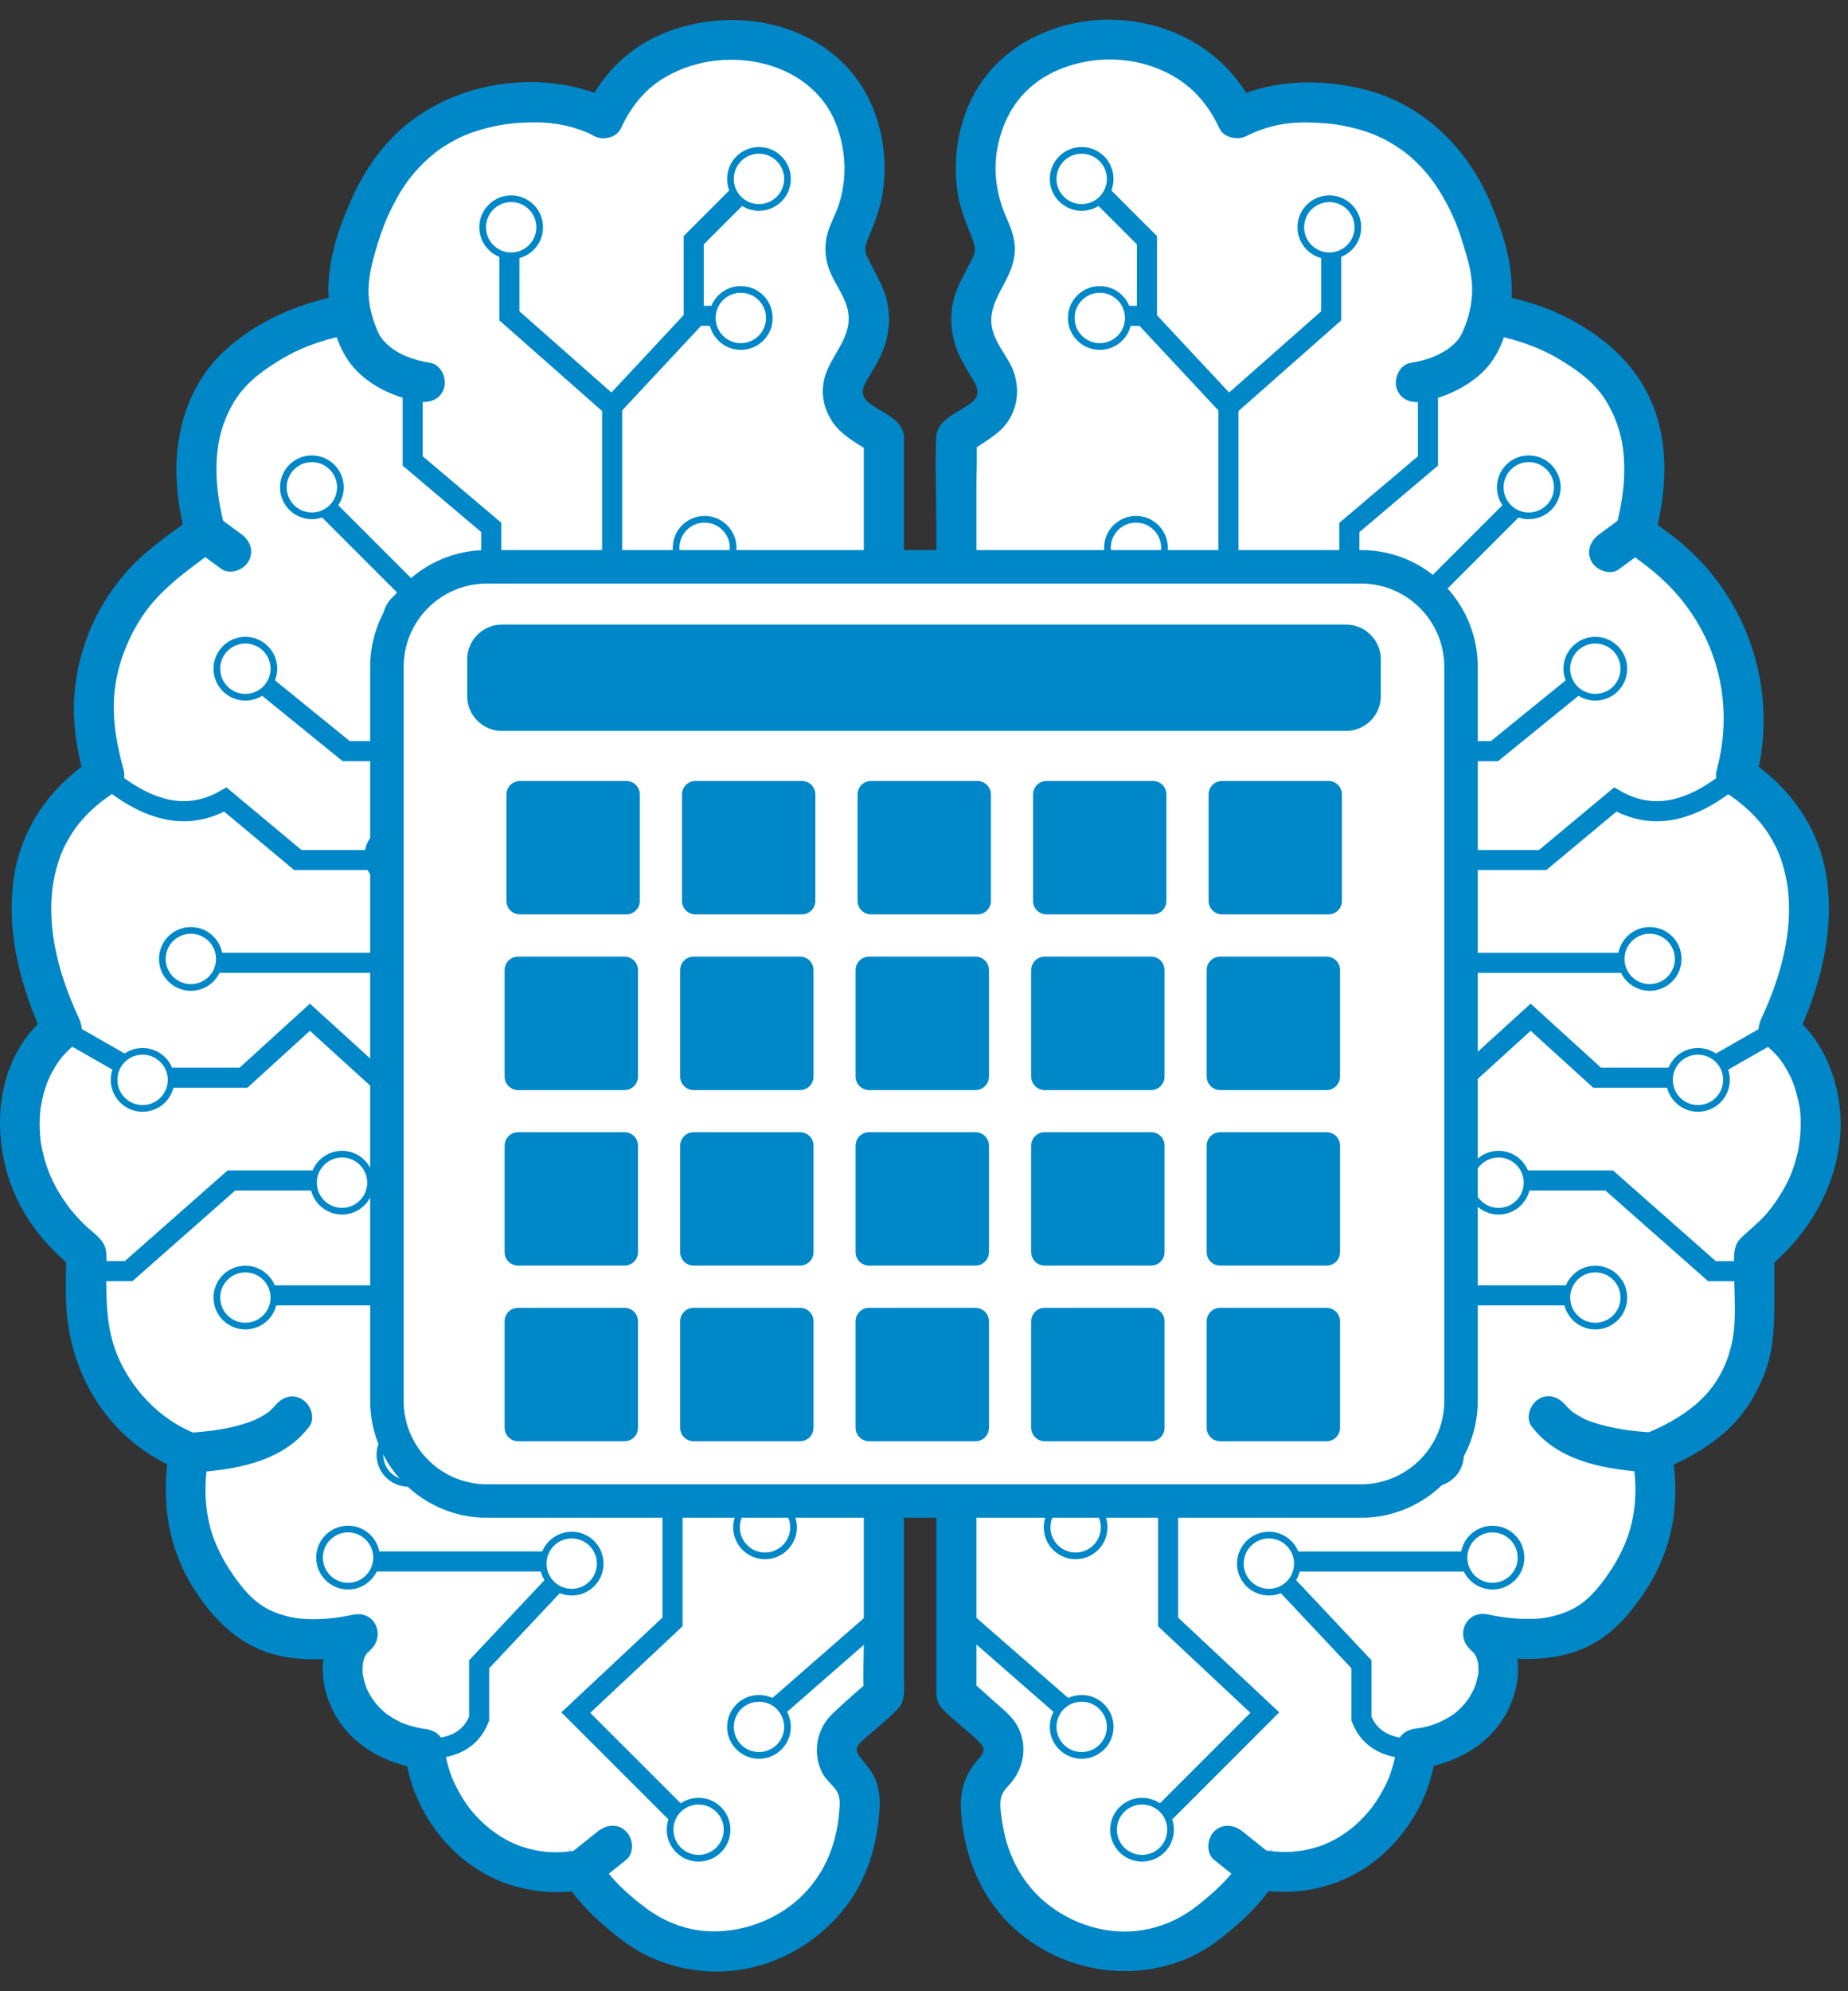 <svg width="52" height="56" viewBox="0 0 52 56" fill="none" xmlns="http://www.w3.org/2000/svg">
<rect x="0" y="0" width="52" height="56" fill="#333333" stroke="none"/>
<path d="M46.56 40.938L34.317 53.52L31.936 2.675L37.889 3.696L41.969 8.626L42.649 9.137L46.051 14.579L46.56 40.938Z" fill="white"/>
<path d="M34.809 3.327C35.351 3.05 35.95 2.894 36.568 2.88C39.524 2.822 41.236 4.44 41.916 7.462C42.082 8.197 41.962 8.948 41.643 9.63C41.378 10.197 40.62 10.636 39.842 10.751" fill="white"/>
<path d="M35.093 3.815C35.551 3.587 36.055 3.459 36.568 3.446C36.947 3.436 37.401 3.466 37.679 3.514C38.035 3.576 38.388 3.67 38.723 3.807C38.64 3.774 38.851 3.868 38.879 3.881C38.958 3.92 39.036 3.96 39.111 4.005C39.262 4.092 39.407 4.188 39.546 4.292C39.469 4.233 39.631 4.361 39.656 4.382C39.716 4.433 39.774 4.486 39.831 4.54C39.964 4.668 40.089 4.806 40.207 4.949C40.222 4.966 40.294 5.058 40.236 4.983C40.258 5.011 40.279 5.041 40.3 5.07C40.354 5.143 40.405 5.22 40.456 5.298C40.56 5.456 40.654 5.62 40.741 5.789C40.929 6.155 41.035 6.426 41.164 6.842C41.294 7.259 41.428 7.709 41.424 8.161C41.422 8.442 41.374 8.711 41.291 8.979C41.228 9.182 41.123 9.446 41.014 9.57C40.684 9.947 40.183 10.128 39.689 10.207C39.388 10.256 39.22 10.631 39.294 10.902C39.382 11.222 39.688 11.347 39.989 11.298C40.597 11.2 41.179 10.94 41.645 10.533C42.11 10.126 42.329 9.566 42.453 8.999C42.702 7.869 42.383 6.741 41.941 5.701C41.257 4.094 39.964 2.858 38.231 2.476C36.98 2.199 35.679 2.265 34.522 2.839C34.249 2.975 34.173 3.361 34.319 3.612C34.48 3.89 34.818 3.951 35.091 3.815H35.093Z" fill="#0087C8"/>
<path d="M34.807 3.327C34.378 2.372 33.696 1.78 32.844 1.432C31.884 1.038 30.799 1.014 29.815 1.353C28.559 1.786 27.769 2.675 27.513 4.09C27.378 4.836 27.481 5.605 27.788 6.298L27.892 6.532C28.035 6.854 28.033 7.17 27.905 7.445L27.53 8.18C27.253 8.724 27.272 9.372 27.581 9.898L27.911 10.459C28.206 10.904 28.086 11.503 27.643 11.799L26.916 12.283V47.654L27.971 48.604C28.321 48.92 28.336 49.465 28.003 49.798L27.922 49.879C27.7 50.101 27.585 50.41 27.596 50.725C27.662 52.394 28.352 53.494 29.452 54.223C30.823 55.131 32.639 55.116 33.945 54.114C34.516 53.675 35.096 53.153 35.418 52.586L34.568 51.906" fill="white"/>
<path d="M35.295 3.042C34.343 0.983 31.874 0.098 29.754 0.778C28.861 1.064 28.078 1.596 27.562 2.389C26.981 3.28 26.785 4.418 26.951 5.457C27.029 5.94 27.226 6.356 27.398 6.806C27.354 6.695 27.43 6.938 27.432 6.963C27.437 7.027 27.435 7.046 27.424 7.1C27.417 7.14 27.351 7.3 27.413 7.162C27.371 7.255 27.32 7.345 27.273 7.436C27.123 7.731 26.948 8.029 26.855 8.349C26.695 8.907 26.759 9.51 27.008 10.03C27.123 10.271 27.271 10.497 27.407 10.727C27.532 10.941 27.556 11.143 27.352 11.311C27.008 11.595 26.373 11.772 26.346 12.29C26.305 13.053 26.346 13.829 26.346 14.592V20.069C26.346 22.499 26.346 24.929 26.346 27.359C26.346 29.95 26.346 32.54 26.346 35.13C26.346 37.41 26.346 39.687 26.346 41.967C26.346 43.489 26.346 45.011 26.346 46.533V47.541C26.346 47.731 26.369 47.903 26.514 48.055C26.834 48.391 27.224 48.66 27.552 48.99C27.724 49.163 27.71 49.276 27.547 49.453C27.138 49.896 26.997 50.389 27.044 50.985C27.125 51.981 27.43 52.921 28.051 53.711C29.338 55.34 31.642 55.894 33.524 55.027C34.01 54.803 34.436 54.462 34.835 54.11C35.235 53.758 35.624 53.343 35.901 52.872C36.016 52.676 36.005 52.341 35.813 52.187C35.53 51.96 35.246 51.733 34.963 51.506C34.726 51.316 34.396 51.275 34.164 51.506C33.967 51.704 33.925 52.115 34.164 52.305C34.447 52.531 34.732 52.759 35.014 52.985L34.926 52.3C34.626 52.806 34.176 53.208 33.718 53.573C33.304 53.905 32.84 54.134 32.324 54.249C31.341 54.466 30.297 54.187 29.508 53.575C28.801 53.029 28.366 52.234 28.213 51.322C28.178 51.103 28.132 50.849 28.155 50.629C28.176 50.436 28.274 50.331 28.396 50.197C28.814 49.747 28.929 49.093 28.63 48.543C28.47 48.249 28.178 48.035 27.933 47.814C27.726 47.628 27.516 47.439 27.309 47.253L27.475 47.652C27.475 46.48 27.475 45.307 27.475 44.135C27.475 41.319 27.475 38.502 27.475 35.688C27.475 32.282 27.475 28.874 27.475 25.468C27.475 22.523 27.475 19.579 27.475 16.633V13.722C27.475 13.266 27.503 12.797 27.475 12.341C27.475 12.322 27.475 12.302 27.475 12.281L27.194 12.769C27.475 12.58 27.769 12.405 28.036 12.198C28.669 11.708 28.786 10.847 28.39 10.171C28.202 9.847 27.94 9.508 27.899 9.125C27.848 8.66 28.108 8.272 28.309 7.876C28.439 7.622 28.536 7.373 28.554 7.083C28.577 6.731 28.449 6.416 28.311 6.102C28.031 5.465 27.935 4.762 28.082 4.08C28.349 2.835 29.17 2.044 30.412 1.763C31.235 1.577 32.138 1.68 32.887 2.07C33.547 2.413 34.002 2.939 34.312 3.608C34.44 3.884 34.839 3.954 35.084 3.811C35.368 3.645 35.415 3.316 35.287 3.039L35.295 3.042Z" fill="#0087C8"/>
<path d="M35.418 52.586C38.119 53.083 39.736 50.768 39.839 49.185C42.077 48.956 42.678 46.635 41.71 45.955C43.385 46.316 44.654 46.013 45.451 44.934C46.461 43.72 46.763 42.353 46.472 40.853C45.035 40.768 44.033 40.45 43.581 39.832" fill="white"/>
<path d="M35.27 53.13C36.631 53.37 37.966 53.034 38.985 52.083C39.784 51.337 40.327 50.278 40.408 49.184L39.843 49.749C40.986 49.621 42.041 49.027 42.506 47.935C42.872 47.075 42.794 46.047 41.999 45.465L41.564 46.497C42.715 46.738 44.01 46.778 45.032 46.102C45.549 45.761 45.939 45.28 46.28 44.772C46.621 44.263 46.901 43.634 47.031 43.008C47.191 42.24 47.167 41.469 47.022 40.701C46.975 40.448 46.711 40.301 46.477 40.286C45.933 40.252 45.392 40.184 44.872 40.015C44.658 39.945 44.592 39.921 44.379 39.792C44.334 39.766 44.292 39.736 44.249 39.708C44.126 39.625 44.309 39.776 44.207 39.674C44.173 39.64 44.138 39.608 44.104 39.574C44.083 39.553 43.996 39.444 44.074 39.546C43.889 39.303 43.586 39.176 43.301 39.342C43.062 39.482 42.913 39.872 43.098 40.115C43.878 41.145 45.268 41.339 46.477 41.414L45.933 41C46.057 41.667 46.052 42.345 45.873 42.988C45.694 43.63 45.317 44.233 44.942 44.677C44.59 45.096 44.219 45.325 43.706 45.45C43.422 45.52 43.217 45.535 42.894 45.529C42.542 45.523 42.209 45.476 41.866 45.404C41.218 45.269 40.916 46.062 41.431 46.437C41.297 46.339 41.455 46.473 41.493 46.508C41.395 46.418 41.459 46.456 41.485 46.503C41.502 46.531 41.517 46.565 41.536 46.591C41.594 46.674 41.508 46.478 41.536 46.584C41.544 46.612 41.555 46.64 41.564 46.669C41.574 46.704 41.581 46.74 41.591 46.774C41.613 46.857 41.594 46.808 41.591 46.752C41.594 46.829 41.602 46.904 41.6 46.981C41.6 47.021 41.594 47.06 41.593 47.1C41.589 47.226 41.627 46.987 41.589 47.111C41.568 47.185 41.557 47.262 41.534 47.336C41.521 47.377 41.506 47.416 41.493 47.458C41.451 47.575 41.5 47.447 41.481 47.484C41.444 47.558 41.408 47.631 41.365 47.703C41.34 47.742 41.314 47.78 41.289 47.82C41.28 47.835 41.184 47.95 41.265 47.855C41.201 47.929 41.137 48.001 41.067 48.068C41.037 48.097 41.005 48.125 40.975 48.151C40.956 48.168 40.937 48.183 40.916 48.2C40.958 48.17 40.962 48.166 40.929 48.189C40.583 48.436 40.229 48.568 39.852 48.611C39.53 48.647 39.311 48.841 39.287 49.176C39.285 49.208 39.26 49.396 39.285 49.238C39.279 49.282 39.272 49.325 39.262 49.368C39.243 49.474 39.217 49.577 39.187 49.681C39.161 49.773 39.13 49.864 39.096 49.954C39.085 49.984 39.074 50.014 39.061 50.044C39.083 49.994 39.085 49.986 39.07 50.024C39.047 50.077 39.021 50.131 38.997 50.184C38.899 50.386 38.784 50.58 38.654 50.762C38.633 50.791 38.612 50.821 38.592 50.849C38.62 50.813 38.624 50.809 38.599 50.84C38.56 50.888 38.52 50.937 38.479 50.984C38.401 51.073 38.32 51.158 38.236 51.239C37.927 51.535 37.52 51.793 37.124 51.925C36.612 52.094 36.111 52.126 35.581 52.034C35.282 51.981 34.973 52.115 34.886 52.429C34.811 52.703 34.978 53.072 35.282 53.125L35.27 53.13Z" fill="#0087C8"/>
<path d="M45.282 15.514L46.011 14.977L46.705 15.496C48.63 16.939 49.5 19.409 48.873 21.732C48.865 21.756 48.86 21.781 48.852 21.805C51.256 23.309 51.403 26.057 50.043 28.947C51.572 30.138 51.913 33.199 49.363 35.239V37.116C49.363 38.252 48.852 39.339 47.952 40.03C47.526 40.358 47.029 40.627 46.473 40.853" fill="white"/>
<path d="M45.566 16.001C45.809 15.822 46.052 15.643 46.295 15.464H45.724C45.994 15.666 46.273 15.86 46.529 16.075C47.081 16.531 47.522 17.062 47.863 17.686C48.528 18.904 48.673 20.321 48.305 21.657C48.237 21.905 48.352 22.16 48.565 22.295C49.057 22.608 49.492 23.015 49.786 23.488C49.942 23.74 50.037 23.94 50.118 24.174C50.163 24.307 50.202 24.445 50.234 24.584C50.248 24.645 50.261 24.705 50.272 24.765C50.276 24.788 50.308 24.991 50.3 24.922C50.468 26.208 50.102 27.489 49.552 28.667C49.456 28.874 49.436 29.188 49.641 29.352C49.786 29.467 49.922 29.595 50.042 29.737C50.053 29.75 50.148 29.874 50.072 29.77C50.101 29.808 50.129 29.848 50.155 29.887C50.214 29.974 50.268 30.064 50.317 30.157C50.361 30.236 50.4 30.319 50.436 30.402C50.385 30.285 50.449 30.439 50.455 30.452C50.472 30.5 50.489 30.549 50.506 30.596C50.562 30.773 50.63 31.07 50.645 31.18C50.694 31.536 50.664 32.052 50.59 32.385C50.479 32.883 50.331 33.229 50.059 33.657C49.931 33.858 49.812 34.015 49.658 34.188C49.443 34.427 49.185 34.616 48.963 34.844C48.74 35.072 48.797 35.471 48.797 35.773C48.797 36.392 48.863 37.097 48.75 37.685C48.637 38.27 48.386 38.813 47.977 39.248C47.527 39.727 46.925 40.064 46.322 40.311C46.039 40.428 45.839 40.685 45.926 41.006C45.999 41.273 46.337 41.518 46.621 41.401C47.305 41.121 47.957 40.783 48.518 40.296C49.023 39.857 49.394 39.286 49.639 38.666C49.959 37.858 49.927 37.008 49.927 36.159C49.927 35.853 49.927 35.548 49.927 35.245L49.762 35.644C51.502 34.233 52.376 31.816 51.361 29.72C51.146 29.275 50.83 28.861 50.442 28.553L50.53 29.239C51.19 27.828 51.627 26.278 51.402 24.712C51.199 23.279 50.347 22.094 49.136 21.323L49.396 21.962C50.089 19.434 49.179 16.704 47.102 15.103C46.834 14.898 46.563 14.698 46.293 14.494C46.148 14.385 45.868 14.387 45.723 14.494C45.48 14.673 45.236 14.852 44.993 15.031C44.751 15.21 44.624 15.521 44.79 15.804C44.931 16.045 45.316 16.188 45.562 16.007L45.566 16.001Z" fill="#0087C8"/>
<path d="M46.012 14.977C46.637 12.699 46.095 10.87 44.603 9.902C43.691 9.263 42.922 8.997 41.948 8.832" fill="white"/>
<path d="M46.556 15.127C46.873 13.952 46.98 12.641 46.541 11.48C46.11 10.339 45.254 9.553 44.192 8.984C43.536 8.632 42.83 8.417 42.099 8.289C41.799 8.236 41.49 8.37 41.404 8.685C41.328 8.956 41.496 9.327 41.799 9.38C42.517 9.504 43.195 9.706 43.826 10.075C44.365 10.391 44.836 10.734 45.145 11.203C45.454 11.672 45.633 12.215 45.682 12.735C45.75 13.451 45.654 14.14 45.469 14.83C45.284 15.519 46.37 15.834 46.56 15.131L46.556 15.127Z" fill="#0087C8"/>
<path d="M40.18 10.802V12.963L37.969 14.834V21.126H42.051L44.771 18.916" stroke="#0087C8" stroke-width="0.565" stroke-miterlimit="10"/>
<path d="M34.398 24.017L37.968 21.125" stroke="#0087C8" stroke-width="0.565" stroke-miterlimit="10"/>
<path d="M40.01 16.874L42.73 14.153" stroke="#0087C8" stroke-width="0.565" stroke-miterlimit="10"/>
<path d="M40.518 24.187H43.409L45.45 22.486C46.6 23.147 47.731 22.751 48.85 21.806" stroke="#0087C8" stroke-width="0.565" stroke-miterlimit="10"/>
<path d="M34.398 27.079H46.131" stroke="#0087C8" stroke-width="0.565" stroke-miterlimit="10"/>
<path d="M34.398 30.309H41.199L43.07 28.608L44.941 30.309H47.663L50.042 28.949" stroke="#0087C8" stroke-width="0.565" stroke-miterlimit="10"/>
<path d="M42.389 33.199H45.28L48.172 35.75H49.342" stroke="#0087C8" stroke-width="0.565" stroke-miterlimit="10"/>
<path d="M34.566 33.709H37.628L40.517 36.43H44.939" stroke="#0087C8" stroke-width="0.565" stroke-miterlimit="10"/>
<path d="M32.188 36.091L32.975 36.805L37.63 41.023H40.181" stroke="#0087C8" stroke-width="0.565" stroke-miterlimit="10"/>
<path d="M32.868 36.771V45.614L35.59 48.164L32.188 51.565" stroke="#0087C8" stroke-width="0.565" stroke-miterlimit="10"/>
<path d="M39.839 49.186C39.088 49.193 38.547 48.946 38.31 48.336V46.806L35.714 44.046C35.667 43.996 35.703 43.915 35.77 43.915H42.051" stroke="#0087C8" stroke-width="0.565" stroke-miterlimit="10"/>
<path d="M30.994 22.316V21.466L34.566 18.236V11.433L37.458 8.882V6.332" stroke="#0087C8" stroke-width="0.565" stroke-miterlimit="10"/>
<path d="M34.567 11.433L32.186 8.882H31.167" stroke="#0087C8" stroke-width="0.565" stroke-miterlimit="10"/>
<path d="M30.658 5.141L32.273 6.756V8.882" stroke="#0087C8" stroke-width="0.565" stroke-miterlimit="10"/>
<path d="M26.938 45.405L30.487 48.504" stroke="#0087C8" stroke-width="0.565" stroke-miterlimit="10"/>
<path d="M26.916 39.661L30.147 42.893" stroke="#0087C8" stroke-width="0.565" stroke-miterlimit="10"/>
<path d="M26.916 19.935L32.017 15.514" stroke="#0087C8" stroke-width="0.565" stroke-miterlimit="10"/>
<path d="M31.965 16.209C32.408 16.209 32.767 15.849 32.767 15.406C32.767 14.963 32.408 14.604 31.965 14.604C31.521 14.604 31.162 14.963 31.162 15.406C31.162 15.849 31.521 16.209 31.965 16.209Z" fill="white" stroke="#0087C8" stroke-width="0.188" stroke-miterlimit="10"/>
<path d="M30.946 9.745C31.389 9.745 31.749 9.386 31.749 8.943C31.749 8.499 31.389 8.14 30.946 8.14C30.503 8.14 30.144 8.499 30.144 8.943C30.144 9.386 30.503 9.745 30.946 9.745Z" fill="white" stroke="#0087C8" stroke-width="0.188" stroke-miterlimit="10"/>
<path d="M30.436 5.834C30.88 5.834 31.239 5.475 31.239 5.032C31.239 4.588 30.88 4.229 30.436 4.229C29.993 4.229 29.634 4.588 29.634 5.032C29.634 5.475 29.993 5.834 30.436 5.834Z" fill="white" stroke="#0087C8" stroke-width="0.188" stroke-miterlimit="10"/>
<path d="M37.406 7.194C37.849 7.194 38.209 6.835 38.209 6.392C38.209 5.949 37.849 5.589 37.406 5.589C36.963 5.589 36.603 5.949 36.603 6.392C36.603 6.835 36.963 7.194 37.406 7.194Z" fill="white" stroke="#0087C8" stroke-width="0.188" stroke-miterlimit="10"/>
<path d="M43.017 14.507C43.461 14.507 43.82 14.148 43.82 13.705C43.82 13.262 43.461 12.902 43.017 12.902C42.574 12.902 42.215 13.262 42.215 13.705C42.215 14.148 42.574 14.507 43.017 14.507Z" fill="white" stroke="#0087C8" stroke-width="0.188" stroke-miterlimit="10"/>
<path d="M40.128 18.249C40.571 18.249 40.93 17.89 40.93 17.447C40.93 17.003 40.571 16.644 40.128 16.644C39.684 16.644 39.325 17.003 39.325 17.447C39.325 17.89 39.684 18.249 40.128 18.249Z" fill="white" stroke="#0087C8" stroke-width="0.188" stroke-miterlimit="10"/>
<path d="M44.89 19.609C45.334 19.609 45.693 19.25 45.693 18.806C45.693 18.363 45.334 18.004 44.89 18.004C44.447 18.004 44.088 18.363 44.088 18.806C44.088 19.25 44.447 19.609 44.89 19.609Z" fill="white" stroke="#0087C8" stroke-width="0.188" stroke-miterlimit="10"/>
<path d="M40.639 24.88C41.082 24.88 41.441 24.521 41.441 24.077C41.441 23.634 41.082 23.275 40.639 23.275C40.195 23.275 39.836 23.634 39.836 24.077C39.836 24.521 40.195 24.88 40.639 24.88Z" fill="white" stroke="#0087C8" stroke-width="0.188" stroke-miterlimit="10"/>
<path d="M46.42 27.771C46.863 27.771 47.222 27.412 47.222 26.969C47.222 26.526 46.863 26.166 46.42 26.166C45.977 26.166 45.617 26.526 45.617 26.969C45.617 27.412 45.977 27.771 46.42 27.771Z" fill="white" stroke="#0087C8" stroke-width="0.188" stroke-miterlimit="10"/>
<path d="M42.167 34.064C42.61 34.064 42.969 33.705 42.969 33.261C42.969 32.818 42.61 32.459 42.167 32.459C41.724 32.459 41.364 32.818 41.364 33.261C41.364 33.705 41.724 34.064 42.167 34.064Z" fill="white" stroke="#0087C8" stroke-width="0.188" stroke-miterlimit="10"/>
<path d="M47.778 31.172C48.221 31.172 48.581 30.813 48.581 30.369C48.581 29.926 48.221 29.567 47.778 29.567C47.335 29.567 46.976 29.926 46.976 30.369C46.976 30.813 47.335 31.172 47.778 31.172Z" fill="white" stroke="#0087C8" stroke-width="0.188" stroke-miterlimit="10"/>
<path d="M44.89 37.294C45.334 37.294 45.693 36.935 45.693 36.492C45.693 36.049 45.334 35.69 44.89 35.69C44.447 35.69 44.088 36.049 44.088 36.492C44.088 36.935 44.447 37.294 44.89 37.294Z" fill="white" stroke="#0087C8" stroke-width="0.188" stroke-miterlimit="10"/>
<path d="M40.296 41.716C40.739 41.716 41.098 41.357 41.098 40.913C41.098 40.47 40.739 40.111 40.296 40.111C39.852 40.111 39.493 40.47 39.493 40.913C39.493 41.357 39.852 41.716 40.296 41.716Z" fill="white" stroke="#0087C8" stroke-width="0.188" stroke-miterlimit="10"/>
<path d="M35.705 44.777C36.148 44.777 36.507 44.418 36.507 43.975C36.507 43.532 36.148 43.172 35.705 43.172C35.262 43.172 34.902 43.532 34.902 43.975C34.902 44.418 35.262 44.777 35.705 44.777Z" fill="white" stroke="#0087C8" stroke-width="0.188" stroke-miterlimit="10"/>
<path d="M41.997 44.608C42.44 44.608 42.799 44.249 42.799 43.806C42.799 43.362 42.44 43.003 41.997 43.003C41.554 43.003 41.194 43.362 41.194 43.806C41.194 44.249 41.554 44.608 41.997 44.608Z" fill="white" stroke="#0087C8" stroke-width="0.188" stroke-miterlimit="10"/>
<path d="M30.266 43.756C30.71 43.756 31.069 43.397 31.069 42.954C31.069 42.511 30.71 42.151 30.266 42.151C29.823 42.151 29.464 42.511 29.464 42.954C29.464 43.397 29.823 43.756 30.266 43.756Z" fill="white" stroke="#0087C8" stroke-width="0.188" stroke-miterlimit="10"/>
<path d="M30.436 49.368C30.88 49.368 31.239 49.009 31.239 48.566C31.239 48.123 30.88 47.763 30.436 47.763C29.993 47.763 29.634 48.123 29.634 48.566C29.634 49.009 29.993 49.368 30.436 49.368Z" fill="white" stroke="#0087C8" stroke-width="0.188" stroke-miterlimit="10"/>
<path d="M32.136 52.26C32.579 52.26 32.938 51.901 32.938 51.457C32.938 51.014 32.579 50.655 32.136 50.655C31.692 50.655 31.333 51.014 31.333 51.457C31.333 51.901 31.692 52.26 32.136 52.26Z" fill="white" stroke="#0087C8" stroke-width="0.188" stroke-miterlimit="10"/>
<path d="M5.231 40.938L17.475 53.52L19.856 2.675L13.903 3.696L9.822 8.626L9.142 9.136L5.74 14.579L5.231 40.938Z" fill="white"/>
<path d="M16.987 3.326C16.444 3.049 15.845 2.893 15.227 2.88C12.271 2.822 10.559 4.44 9.879 7.461C9.713 8.196 9.834 8.948 10.152 9.63C10.418 10.197 11.175 10.636 11.953 10.751" fill="white"/>
<path d="M17.271 2.839C15.474 1.946 13.104 2.2 11.521 3.436C10.86 3.952 10.346 4.647 9.986 5.401C9.538 6.341 9.14 7.473 9.263 8.526C9.342 9.206 9.551 9.943 10.048 10.44C10.512 10.905 11.162 11.192 11.804 11.295C12.105 11.344 12.412 11.218 12.499 10.9C12.573 10.63 12.407 10.253 12.104 10.204C11.67 10.135 11.213 9.982 10.896 9.686C10.758 9.558 10.687 9.46 10.606 9.268C10.504 9.025 10.427 8.758 10.391 8.496C10.327 8.032 10.416 7.597 10.538 7.153C10.645 6.765 10.787 6.35 10.926 6.049C11.245 5.359 11.569 4.875 12.12 4.397C12.145 4.376 12.324 4.233 12.249 4.289C12.318 4.236 12.39 4.187 12.461 4.14C12.608 4.044 12.759 3.958 12.915 3.88C12.947 3.865 12.979 3.85 13.012 3.835C13.002 3.839 13.162 3.769 13.091 3.799C13.019 3.829 13.183 3.764 13.174 3.767C13.207 3.754 13.241 3.743 13.275 3.73C13.458 3.666 13.646 3.611 13.835 3.568C13.938 3.545 14.042 3.524 14.146 3.507C14.183 3.502 14.223 3.494 14.262 3.489C14.172 3.502 14.358 3.477 14.379 3.475C14.607 3.453 14.837 3.441 15.065 3.441C15.638 3.441 16.188 3.556 16.702 3.811C16.975 3.946 17.314 3.884 17.474 3.607C17.621 3.357 17.546 2.97 17.271 2.835V2.839Z" fill="#0087C8"/>
<path d="M16.982 3.327C17.411 2.372 18.093 1.78 18.944 1.431C19.905 1.038 20.99 1.013 21.974 1.352C23.23 1.786 24.02 2.675 24.276 4.09C24.411 4.836 24.308 5.604 24.001 6.297L23.897 6.531C23.754 6.853 23.756 7.17 23.884 7.445L24.259 8.179C24.536 8.724 24.517 9.372 24.208 9.898L23.878 10.459C23.582 10.903 23.703 11.502 24.146 11.798L24.873 12.283V47.654L23.818 48.603C23.468 48.92 23.453 49.464 23.786 49.797L23.867 49.879C24.089 50.101 24.204 50.41 24.193 50.724C24.127 52.394 23.437 53.494 22.337 54.223C20.966 55.131 19.15 55.116 17.844 54.113C17.273 53.675 16.693 53.153 16.371 52.586L17.221 51.906" fill="white"/>
<path d="M17.47 3.613C17.739 3.031 18.117 2.535 18.671 2.2C19.304 1.816 20.041 1.648 20.777 1.686C22.017 1.748 23.153 2.413 23.558 3.575C23.807 4.287 23.837 5.028 23.605 5.749C23.526 5.996 23.4 6.222 23.315 6.467C23.172 6.885 23.206 7.33 23.394 7.727C23.532 8.019 23.73 8.298 23.826 8.607C23.993 9.146 23.752 9.553 23.49 9.999C23.332 10.269 23.195 10.529 23.161 10.845C23.115 11.269 23.26 11.685 23.535 12.008C23.811 12.33 24.242 12.541 24.587 12.769L24.306 12.281V46.213C24.306 46.67 24.278 47.136 24.306 47.593C24.306 47.612 24.306 47.633 24.306 47.654L24.472 47.254C24.121 47.571 23.756 47.874 23.417 48.204C22.974 48.633 22.857 49.295 23.132 49.849C23.23 50.044 23.4 50.169 23.524 50.34C23.662 50.53 23.628 50.764 23.611 50.983C23.534 51.926 23.163 52.778 22.475 53.403C21.787 54.029 20.77 54.398 19.783 54.302C19.208 54.245 18.656 54.016 18.195 53.675C17.686 53.3 17.181 52.847 16.857 52.299L16.769 52.985L17.618 52.305C17.858 52.115 17.818 51.704 17.618 51.506C17.383 51.271 17.059 51.314 16.82 51.506L15.97 52.186C15.778 52.339 15.765 52.672 15.881 52.872C16.175 53.371 16.58 53.795 17.017 54.17C17.422 54.517 17.844 54.843 18.334 55.059C19.31 55.492 20.423 55.57 21.446 55.257C22.39 54.969 23.225 54.379 23.82 53.595C24.415 52.812 24.683 51.864 24.747 50.898C24.766 50.619 24.747 50.34 24.645 50.076C24.543 49.813 24.37 49.63 24.197 49.41C24.065 49.242 24.076 49.133 24.244 48.976C24.579 48.665 24.956 48.385 25.27 48.051C25.493 47.818 25.436 47.437 25.436 47.139V12.48C25.436 12.416 25.44 12.352 25.436 12.288C25.408 11.768 24.769 11.597 24.43 11.31C24.216 11.128 24.253 10.93 24.385 10.706C24.532 10.459 24.69 10.212 24.807 9.95C25.043 9.413 25.09 8.784 24.886 8.227C24.781 7.936 24.626 7.665 24.487 7.39C24.46 7.339 24.436 7.29 24.41 7.239C24.393 7.209 24.351 7.094 24.393 7.217C24.364 7.132 24.342 7.053 24.351 6.963C24.357 6.91 24.374 6.863 24.389 6.812C24.419 6.701 24.363 6.865 24.406 6.761C24.598 6.301 24.775 5.862 24.847 5.363C24.992 4.335 24.777 3.199 24.187 2.332C22.948 0.51 20.369 0.128 18.455 1.034C17.582 1.447 16.897 2.17 16.494 3.042C16.366 3.319 16.415 3.651 16.697 3.815C16.94 3.958 17.341 3.89 17.47 3.611V3.613Z" fill="#0087C8"/>
<path d="M16.373 52.586C13.672 53.083 12.056 50.768 11.952 49.185C9.714 48.956 9.113 46.635 10.081 45.955C8.407 46.316 7.137 46.013 6.34 44.934C5.33 43.72 5.029 42.353 5.319 40.853C6.756 40.768 7.759 40.45 8.211 39.832" fill="white"/>
<path d="M16.223 52.041C15.692 52.134 15.194 52.103 14.68 51.932C14.287 51.802 13.878 51.542 13.569 51.246C13.484 51.165 13.403 51.081 13.326 50.992C13.29 50.952 13.256 50.911 13.222 50.868C13.181 50.817 13.177 50.811 13.213 50.856C13.192 50.828 13.171 50.8 13.15 50.77C13.021 50.587 12.906 50.393 12.808 50.191C12.785 50.146 12.764 50.101 12.744 50.056C12.717 49.995 12.717 49.995 12.744 50.056C12.732 50.026 12.719 49.995 12.708 49.965C12.674 49.875 12.644 49.784 12.617 49.692C12.587 49.589 12.563 49.485 12.542 49.379C12.534 49.336 12.527 49.293 12.519 49.249C12.544 49.408 12.519 49.219 12.518 49.187C12.493 48.856 12.276 48.658 11.952 48.622C11.838 48.609 11.952 48.626 11.849 48.607C11.789 48.596 11.728 48.583 11.668 48.567C11.555 48.539 11.442 48.505 11.333 48.462C11.223 48.419 11.372 48.486 11.263 48.43C11.222 48.409 11.182 48.39 11.142 48.368C11.058 48.321 10.977 48.27 10.896 48.215C10.786 48.14 10.939 48.257 10.848 48.179C10.811 48.147 10.773 48.113 10.737 48.08C10.668 48.012 10.602 47.94 10.54 47.867C10.617 47.957 10.472 47.769 10.451 47.735C10.402 47.657 10.364 47.577 10.321 47.495C10.289 47.435 10.351 47.59 10.317 47.488C10.304 47.447 10.287 47.407 10.274 47.365C10.248 47.285 10.236 47.202 10.212 47.121C10.18 47.01 10.212 47.232 10.208 47.109C10.208 47.07 10.2 47.03 10.2 46.991C10.198 46.921 10.21 46.849 10.208 46.78C10.206 46.71 10.176 46.898 10.206 46.8C10.216 46.767 10.221 46.729 10.23 46.693C10.24 46.657 10.255 46.625 10.263 46.591C10.289 46.488 10.2 46.684 10.263 46.599C10.281 46.572 10.298 46.537 10.313 46.51C10.338 46.467 10.411 46.416 10.306 46.516C10.342 46.482 10.506 46.343 10.368 46.444C10.879 46.071 10.585 45.275 9.933 45.412C9.601 45.482 9.279 45.529 8.938 45.536C8.771 45.54 8.603 45.536 8.437 45.519C8.358 45.512 8.23 45.491 8.092 45.457C7.58 45.333 7.209 45.103 6.857 44.685C6.482 44.24 6.101 43.622 5.926 42.995C5.751 42.368 5.741 41.674 5.866 41.008L5.321 41.422C6.531 41.347 7.919 41.153 8.701 40.122C8.885 39.879 8.739 39.489 8.497 39.35C8.207 39.18 7.91 39.308 7.725 39.553C7.804 39.45 7.708 39.568 7.695 39.581C7.661 39.615 7.625 39.647 7.591 39.681C7.51 39.762 7.657 39.644 7.55 39.715C7.514 39.74 7.478 39.764 7.442 39.787C7.358 39.84 7.269 39.887 7.179 39.928C7.015 40.005 7.275 39.894 7.1 39.962C7.043 39.985 6.985 40.003 6.926 40.024C6.406 40.194 5.864 40.261 5.321 40.295C5.09 40.31 4.824 40.459 4.777 40.71C4.528 42.036 4.675 43.381 5.376 44.553C5.979 45.563 6.836 46.403 8.036 46.601C8.774 46.723 9.505 46.659 10.234 46.507L9.799 45.474C9.002 46.056 8.925 47.085 9.292 47.944C9.758 49.036 10.813 49.63 11.956 49.758L11.391 49.193C11.472 50.287 12.013 51.344 12.813 52.092C13.832 53.044 15.168 53.379 16.528 53.139C16.83 53.087 16.999 52.719 16.924 52.444C16.837 52.126 16.53 51.996 16.229 52.049L16.223 52.041Z" fill="#0087C8"/>
<path d="M6.508 15.514L5.779 14.977L4.762 15.739C3.209 16.904 2.399 18.829 2.704 20.747C2.759 21.086 2.836 21.44 2.938 21.805C0.534 23.309 0.387 26.057 1.747 28.947C0.218 30.138 -0.123 33.199 2.428 35.239V36.533C2.428 38.41 3.543 40.12 5.276 40.832C5.289 40.838 5.304 40.844 5.317 40.849" fill="white"/>
<path d="M6.794 15.025L6.065 14.489C5.919 14.381 5.639 14.379 5.494 14.489C4.889 14.943 4.232 15.372 3.708 15.92C2.764 16.905 2.195 18.192 2.091 19.55C2.029 20.362 2.18 21.174 2.393 21.956L2.653 21.317C1.442 22.086 0.59 23.271 0.387 24.706C0.164 26.274 0.601 27.822 1.259 29.233L1.347 28.548C-0.284 29.84 -0.324 32.336 0.639 34.03C0.991 34.65 1.475 35.192 2.027 35.639L1.862 35.239C1.862 35.859 1.822 36.496 1.897 37.112C2.043 38.308 2.562 39.434 3.429 40.28C3.932 40.772 4.52 41.132 5.168 41.395C5.45 41.511 5.79 41.269 5.863 41C5.952 40.676 5.752 40.42 5.467 40.305C4.565 39.936 3.83 39.21 3.393 38.319C3.049 37.615 2.99 36.872 2.99 36.068C2.99 35.793 3.005 35.514 2.99 35.239C2.969 34.872 2.642 34.698 2.402 34.465C2.208 34.276 2.02 34.069 1.877 33.868C1.577 33.448 1.385 33.065 1.255 32.604C1.229 32.509 1.206 32.415 1.185 32.321C1.174 32.264 1.165 32.208 1.153 32.151C1.118 31.973 1.161 32.257 1.142 32.076C1.119 31.856 1.11 31.635 1.121 31.415C1.123 31.36 1.129 31.308 1.133 31.253C1.136 31.217 1.14 31.181 1.144 31.147C1.135 31.209 1.136 31.208 1.146 31.14C1.168 31.019 1.191 30.901 1.221 30.784C1.248 30.686 1.278 30.588 1.312 30.492C1.329 30.445 1.347 30.398 1.366 30.351C1.319 30.467 1.402 30.279 1.411 30.258C1.462 30.157 1.517 30.057 1.577 29.961C1.594 29.934 1.611 29.906 1.63 29.88C1.643 29.861 1.764 29.699 1.683 29.802C1.818 29.633 1.973 29.48 2.142 29.345C2.35 29.181 2.329 28.87 2.231 28.659C1.681 27.481 1.315 26.202 1.483 24.914C1.474 24.987 1.502 24.808 1.506 24.788C1.519 24.718 1.534 24.646 1.549 24.576C1.581 24.439 1.621 24.302 1.666 24.166C1.747 23.927 1.839 23.733 1.997 23.48C2.293 23.003 2.724 22.6 3.218 22.288C3.431 22.152 3.546 21.898 3.478 21.649C3.265 20.871 3.128 20.102 3.243 19.294C3.339 18.612 3.612 17.921 4.007 17.327C4.533 16.54 5.315 16.016 6.061 15.457H5.49L6.219 15.994C6.466 16.174 6.85 16.035 6.991 15.79C7.159 15.504 7.035 15.199 6.788 15.018L6.794 15.025Z" fill="#0087C8"/>
<path d="M5.782 14.977C5.156 12.699 5.699 10.87 7.191 9.902C8.103 9.263 8.871 8.997 9.845 8.832" fill="white"/>
<path d="M6.326 14.826C6.139 14.136 6.045 13.447 6.113 12.731C6.162 12.213 6.343 11.663 6.65 11.2C6.957 10.736 7.428 10.388 7.969 10.071C8.6 9.702 9.278 9.5 9.996 9.376C10.297 9.323 10.465 8.954 10.391 8.681C10.305 8.362 9.998 8.234 9.696 8.285C8.445 8.502 7.206 9.026 6.273 9.907C5.441 10.695 5.03 11.8 4.97 12.929C4.93 13.667 5.047 14.413 5.237 15.124C5.427 15.834 6.516 15.527 6.328 14.822L6.326 14.826Z" fill="#0087C8"/>
<path d="M11.612 10.802V12.963L13.824 14.833V21.125H9.742L7.021 18.916" stroke="#0087C8" stroke-width="0.565" stroke-miterlimit="10"/>
<path d="M17.393 24.017L13.823 21.125" stroke="#0087C8" stroke-width="0.565" stroke-miterlimit="10"/>
<path d="M11.783 16.874L9.062 14.153" stroke="#0087C8" stroke-width="0.565" stroke-miterlimit="10"/>
<path d="M11.273 24.187H8.381L6.341 22.486C5.19 23.147 4.059 22.751 2.94 21.806" stroke="#0087C8" stroke-width="0.565" stroke-miterlimit="10"/>
<path d="M17.393 27.078H5.66" stroke="#0087C8" stroke-width="0.565" stroke-miterlimit="10"/>
<path d="M17.393 30.309H10.591L8.72 28.608L6.851 30.309H4.129L1.748 28.949" stroke="#0087C8" stroke-width="0.565" stroke-miterlimit="10"/>
<path d="M9.403 33.199H6.511L3.619 35.749H2.449" stroke="#0087C8" stroke-width="0.565" stroke-miterlimit="10"/>
<path d="M17.223 33.709H14.162L11.272 36.43H6.851" stroke="#0087C8" stroke-width="0.565" stroke-miterlimit="10"/>
<path d="M19.607 36.091L18.82 36.805L14.165 41.023H11.614" stroke="#0087C8" stroke-width="0.565" stroke-miterlimit="10"/>
<path d="M18.924 36.77V45.613L16.202 48.164L19.604 51.564" stroke="#0087C8" stroke-width="0.565" stroke-miterlimit="10"/>
<path d="M11.952 49.185C12.704 49.193 13.244 48.946 13.482 48.336V46.806L16.078 44.046C16.125 43.995 16.089 43.914 16.021 43.914H9.74" stroke="#0087C8" stroke-width="0.565" stroke-miterlimit="10"/>
<path d="M20.797 22.316V21.466L17.225 18.236V11.433L14.333 8.882V6.332" stroke="#0087C8" stroke-width="0.565" stroke-miterlimit="10"/>
<path d="M17.223 11.433L19.604 8.882H20.623" stroke="#0087C8" stroke-width="0.565" stroke-miterlimit="10"/>
<path d="M21.135 5.141L19.52 6.756V8.882" stroke="#0087C8" stroke-width="0.565" stroke-miterlimit="10"/>
<path d="M24.855 45.404L21.306 48.503" stroke="#0087C8" stroke-width="0.565" stroke-miterlimit="10"/>
<path d="M24.876 39.661L21.645 42.893" stroke="#0087C8" stroke-width="0.565" stroke-miterlimit="10"/>
<path d="M24.876 19.935L19.774 15.513" stroke="#0087C8" stroke-width="0.565" stroke-miterlimit="10"/>
<path d="M20.63 15.406C20.63 15.849 20.27 16.209 19.827 16.209C19.384 16.209 19.024 15.849 19.024 15.406C19.024 14.963 19.384 14.604 19.827 14.604C20.27 14.604 20.63 14.963 20.63 15.406Z" fill="white" stroke="#0087C8" stroke-width="0.188" stroke-miterlimit="10"/>
<path d="M20.846 9.745C21.289 9.745 21.648 9.386 21.648 8.943C21.648 8.499 21.289 8.14 20.846 8.14C20.402 8.14 20.043 8.499 20.043 8.943C20.043 9.386 20.402 9.745 20.846 9.745Z" fill="white" stroke="#0087C8" stroke-width="0.188" stroke-miterlimit="10"/>
<path d="M21.356 5.834C21.799 5.834 22.159 5.475 22.159 5.032C22.159 4.588 21.799 4.229 21.356 4.229C20.913 4.229 20.554 4.588 20.554 5.032C20.554 5.475 20.913 5.834 21.356 5.834Z" fill="white" stroke="#0087C8" stroke-width="0.188" stroke-miterlimit="10"/>
<path d="M14.384 7.194C14.827 7.194 15.186 6.835 15.186 6.392C15.186 5.949 14.827 5.589 14.384 5.589C13.94 5.589 13.581 5.949 13.581 6.392C13.581 6.835 13.94 7.194 14.384 7.194Z" fill="white" stroke="#0087C8" stroke-width="0.188" stroke-miterlimit="10"/>
<path d="M8.775 14.507C9.218 14.507 9.578 14.148 9.578 13.705C9.578 13.262 9.218 12.902 8.775 12.902C8.332 12.902 7.973 13.262 7.973 13.705C7.973 14.148 8.332 14.507 8.775 14.507Z" fill="white" stroke="#0087C8" stroke-width="0.188" stroke-miterlimit="10"/>
<path d="M11.663 18.249C12.106 18.249 12.465 17.889 12.465 17.446C12.465 17.003 12.106 16.644 11.663 16.644C11.22 16.644 10.86 17.003 10.86 17.446C10.86 17.889 11.22 18.249 11.663 18.249Z" fill="white" stroke="#0087C8" stroke-width="0.188" stroke-miterlimit="10"/>
<path d="M6.904 19.609C7.347 19.609 7.707 19.25 7.707 18.806C7.707 18.363 7.347 18.004 6.904 18.004C6.461 18.004 6.102 18.363 6.102 18.806C6.102 19.25 6.461 19.609 6.904 19.609Z" fill="white" stroke="#0087C8" stroke-width="0.188" stroke-miterlimit="10"/>
<path d="M11.152 24.88C11.595 24.88 11.955 24.521 11.955 24.077C11.955 23.634 11.595 23.275 11.152 23.275C10.709 23.275 10.35 23.634 10.35 24.077C10.35 24.521 10.709 24.88 11.152 24.88Z" fill="white" stroke="#0087C8" stroke-width="0.188" stroke-miterlimit="10"/>
<path d="M5.371 27.771C5.814 27.771 6.173 27.412 6.173 26.969C6.173 26.526 5.814 26.166 5.371 26.166C4.928 26.166 4.568 26.526 4.568 26.969C4.568 27.412 4.928 27.771 5.371 27.771Z" fill="white" stroke="#0087C8" stroke-width="0.188" stroke-miterlimit="10"/>
<path d="M9.624 34.063C10.067 34.063 10.426 33.704 10.426 33.261C10.426 32.818 10.067 32.459 9.624 32.459C9.181 32.459 8.821 32.818 8.821 33.261C8.821 33.704 9.181 34.063 9.624 34.063Z" fill="white" stroke="#0087C8" stroke-width="0.188" stroke-miterlimit="10"/>
<path d="M4.012 31.172C4.456 31.172 4.815 30.813 4.815 30.369C4.815 29.926 4.456 29.567 4.012 29.567C3.569 29.567 3.21 29.926 3.21 30.369C3.21 30.813 3.569 31.172 4.012 31.172Z" fill="white" stroke="#0087C8" stroke-width="0.188" stroke-miterlimit="10"/>
<path d="M6.904 37.294C7.347 37.294 7.707 36.935 7.707 36.492C7.707 36.049 7.347 35.69 6.904 35.69C6.461 35.69 6.102 36.049 6.102 36.492C6.102 36.935 6.461 37.294 6.904 37.294Z" fill="white" stroke="#0087C8" stroke-width="0.188" stroke-miterlimit="10"/>
<path d="M11.492 41.716C11.935 41.716 12.294 41.357 12.294 40.913C12.294 40.47 11.935 40.111 11.492 40.111C11.049 40.111 10.69 40.47 10.69 40.913C10.69 41.357 11.049 41.716 11.492 41.716Z" fill="white" stroke="#0087C8" stroke-width="0.188" stroke-miterlimit="10"/>
<path d="M16.087 44.777C16.53 44.777 16.889 44.418 16.889 43.974C16.889 43.531 16.53 43.172 16.087 43.172C15.643 43.172 15.284 43.531 15.284 43.974C15.284 44.418 15.643 44.777 16.087 44.777Z" fill="white" stroke="#0087C8" stroke-width="0.188" stroke-miterlimit="10"/>
<path d="M9.794 44.608C10.237 44.608 10.596 44.248 10.596 43.805C10.596 43.362 10.237 43.002 9.794 43.002C9.351 43.002 8.991 43.362 8.991 43.805C8.991 44.248 9.351 44.608 9.794 44.608Z" fill="white" stroke="#0087C8" stroke-width="0.188" stroke-miterlimit="10"/>
<path d="M21.526 43.756C21.969 43.756 22.329 43.397 22.329 42.953C22.329 42.51 21.969 42.151 21.526 42.151C21.083 42.151 20.724 42.51 20.724 42.953C20.724 43.397 21.083 43.756 21.526 43.756Z" fill="white" stroke="#0087C8" stroke-width="0.188" stroke-miterlimit="10"/>
<path d="M21.356 49.368C21.799 49.368 22.159 49.009 22.159 48.566C22.159 48.123 21.799 47.763 21.356 47.763C20.913 47.763 20.554 48.123 20.554 48.566C20.554 49.009 20.913 49.368 21.356 49.368Z" fill="white" stroke="#0087C8" stroke-width="0.188" stroke-miterlimit="10"/>
<path d="M19.657 52.26C20.1 52.26 20.459 51.901 20.459 51.457C20.459 51.014 20.1 50.655 19.657 50.655C19.214 50.655 18.855 51.014 18.855 51.457C18.855 51.901 19.214 52.26 19.657 52.26Z" fill="white" stroke="#0087C8" stroke-width="0.188" stroke-miterlimit="10"/>
<path d="M38.295 15.94H13.703C12.148 15.94 10.887 17.2 10.887 18.756V39.397C10.887 40.953 12.148 42.214 13.703 42.214H38.295C39.85 42.214 41.111 40.953 41.111 39.397V18.756C41.111 17.2 39.85 15.94 38.295 15.94Z" fill="white" stroke="#0087C8" stroke-width="0.942" stroke-miterlimit="10"/>
<path d="M37.873 17.283H14.127C13.429 17.283 12.863 17.849 12.863 18.547V19.575C12.863 20.273 13.429 20.839 14.127 20.839H37.873C38.571 20.839 39.137 20.273 39.137 19.575V18.547C39.137 17.849 38.571 17.283 37.873 17.283Z" fill="#0087C8" stroke="white" stroke-width="0.565" stroke-miterlimit="10"/>
<path d="M17.625 21.964H14.63C14.421 21.964 14.251 22.133 14.251 22.343V25.338C14.251 25.547 14.421 25.716 14.63 25.716H17.625C17.834 25.716 18.004 25.547 18.004 25.338V22.343C18.004 22.133 17.834 21.964 17.625 21.964Z" fill="#0087C8"/>
<path d="M22.564 21.964H19.569C19.36 21.964 19.19 22.133 19.19 22.343V25.338C19.19 25.547 19.36 25.716 19.569 25.716H22.564C22.773 25.716 22.943 25.547 22.943 25.338V22.343C22.943 22.133 22.773 21.964 22.564 21.964Z" fill="#0087C8"/>
<path d="M27.504 21.964H24.509C24.299 21.964 24.13 22.133 24.13 22.343V25.338C24.13 25.547 24.299 25.716 24.509 25.716H27.504C27.713 25.716 27.883 25.547 27.883 25.338V22.343C27.883 22.133 27.713 21.964 27.504 21.964Z" fill="#0087C8"/>
<path d="M32.442 21.964H29.447C29.238 21.964 29.068 22.133 29.068 22.343V25.338C29.068 25.547 29.238 25.716 29.447 25.716H32.442C32.651 25.716 32.821 25.547 32.821 25.338V22.343C32.821 22.133 32.651 21.964 32.442 21.964Z" fill="#0087C8"/>
<path d="M37.382 21.964H34.386C34.177 21.964 34.008 22.133 34.008 22.343V25.338C34.008 25.547 34.177 25.716 34.386 25.716H37.382C37.591 25.716 37.76 25.547 37.76 25.338V22.343C37.76 22.133 37.591 21.964 37.382 21.964Z" fill="#0087C8"/>
<path d="M17.573 26.903H14.578C14.369 26.903 14.199 27.073 14.199 27.282V30.277C14.199 30.486 14.369 30.656 14.578 30.656H17.573C17.782 30.656 17.952 30.486 17.952 30.277V27.282C17.952 27.073 17.782 26.903 17.573 26.903Z" fill="#0087C8"/>
<path d="M22.513 26.903H19.517C19.308 26.903 19.139 27.073 19.139 27.282V30.277C19.139 30.486 19.308 30.656 19.517 30.656H22.513C22.722 30.656 22.891 30.486 22.891 30.277V27.282C22.891 27.073 22.722 26.903 22.513 26.903Z" fill="#0087C8"/>
<path d="M27.449 26.903H24.454C24.245 26.903 24.075 27.073 24.075 27.282V30.277C24.075 30.486 24.245 30.656 24.454 30.656H27.449C27.658 30.656 27.828 30.486 27.828 30.277V27.282C27.828 27.073 27.658 26.903 27.449 26.903Z" fill="#0087C8"/>
<path d="M32.391 26.903H29.395C29.186 26.903 29.017 27.073 29.017 27.282V30.277C29.017 30.486 29.186 30.656 29.395 30.656H32.391C32.6 30.656 32.769 30.486 32.769 30.277V27.282C32.769 27.073 32.6 26.903 32.391 26.903Z" fill="#0087C8"/>
<path d="M37.328 26.903H34.333C34.124 26.903 33.954 27.073 33.954 27.282V30.277C33.954 30.486 34.124 30.656 34.333 30.656H37.328C37.537 30.656 37.707 30.486 37.707 30.277V27.282C37.707 27.073 37.537 26.903 37.328 26.903Z" fill="#0087C8"/>
<path d="M17.573 31.841H14.578C14.369 31.841 14.199 32.01 14.199 32.219V35.215C14.199 35.424 14.369 35.593 14.578 35.593H17.573C17.782 35.593 17.952 35.424 17.952 35.215V32.219C17.952 32.01 17.782 31.841 17.573 31.841Z" fill="#0087C8"/>
<path d="M22.513 31.841H19.517C19.308 31.841 19.139 32.01 19.139 32.219V35.215C19.139 35.424 19.308 35.593 19.517 35.593H22.513C22.722 35.593 22.891 35.424 22.891 35.215V32.219C22.891 32.01 22.722 31.841 22.513 31.841Z" fill="#0087C8"/>
<path d="M27.449 31.841H24.454C24.245 31.841 24.075 32.01 24.075 32.219V35.215C24.075 35.424 24.245 35.593 24.454 35.593H27.449C27.658 35.593 27.828 35.424 27.828 35.215V32.219C27.828 32.01 27.658 31.841 27.449 31.841Z" fill="#0087C8"/>
<path d="M32.391 31.841H29.395C29.186 31.841 29.017 32.01 29.017 32.219V35.215C29.017 35.424 29.186 35.593 29.395 35.593H32.391C32.6 35.593 32.769 35.424 32.769 35.215V32.219C32.769 32.01 32.6 31.841 32.391 31.841Z" fill="#0087C8"/>
<path d="M37.328 31.841H34.333C34.124 31.841 33.954 32.01 33.954 32.219V35.215C33.954 35.424 34.124 35.593 34.333 35.593H37.328C37.537 35.593 37.707 35.424 37.707 35.215V32.219C37.707 32.01 37.537 31.841 37.328 31.841Z" fill="#0087C8"/>
<path d="M17.573 36.78H14.578C14.369 36.78 14.199 36.95 14.199 37.159V40.154C14.199 40.363 14.369 40.533 14.578 40.533H17.573C17.782 40.533 17.952 40.363 17.952 40.154V37.159C17.952 36.95 17.782 36.78 17.573 36.78Z" fill="#0087C8"/>
<path d="M22.513 36.78H19.517C19.308 36.78 19.139 36.95 19.139 37.159V40.154C19.139 40.363 19.308 40.533 19.517 40.533H22.513C22.722 40.533 22.891 40.363 22.891 40.154V37.159C22.891 36.95 22.722 36.78 22.513 36.78Z" fill="#0087C8"/>
<path d="M27.449 36.78H24.454C24.245 36.78 24.075 36.95 24.075 37.159V40.154C24.075 40.363 24.245 40.533 24.454 40.533H27.449C27.658 40.533 27.828 40.363 27.828 40.154V37.159C27.828 36.95 27.658 36.78 27.449 36.78Z" fill="#0087C8"/>
<path d="M32.391 36.78H29.395C29.186 36.78 29.017 36.95 29.017 37.159V40.154C29.017 40.363 29.186 40.533 29.395 40.533H32.391C32.6 40.533 32.769 40.363 32.769 40.154V37.159C32.769 36.95 32.6 36.78 32.391 36.78Z" fill="#0087C8"/>
<path d="M37.328 36.78H34.333C34.124 36.78 33.954 36.95 33.954 37.159V40.154C33.954 40.363 34.124 40.533 34.333 40.533H37.328C37.537 40.533 37.707 40.363 37.707 40.154V37.159C37.707 36.95 37.537 36.78 37.328 36.78Z" fill="#0087C8"/>
</svg>
